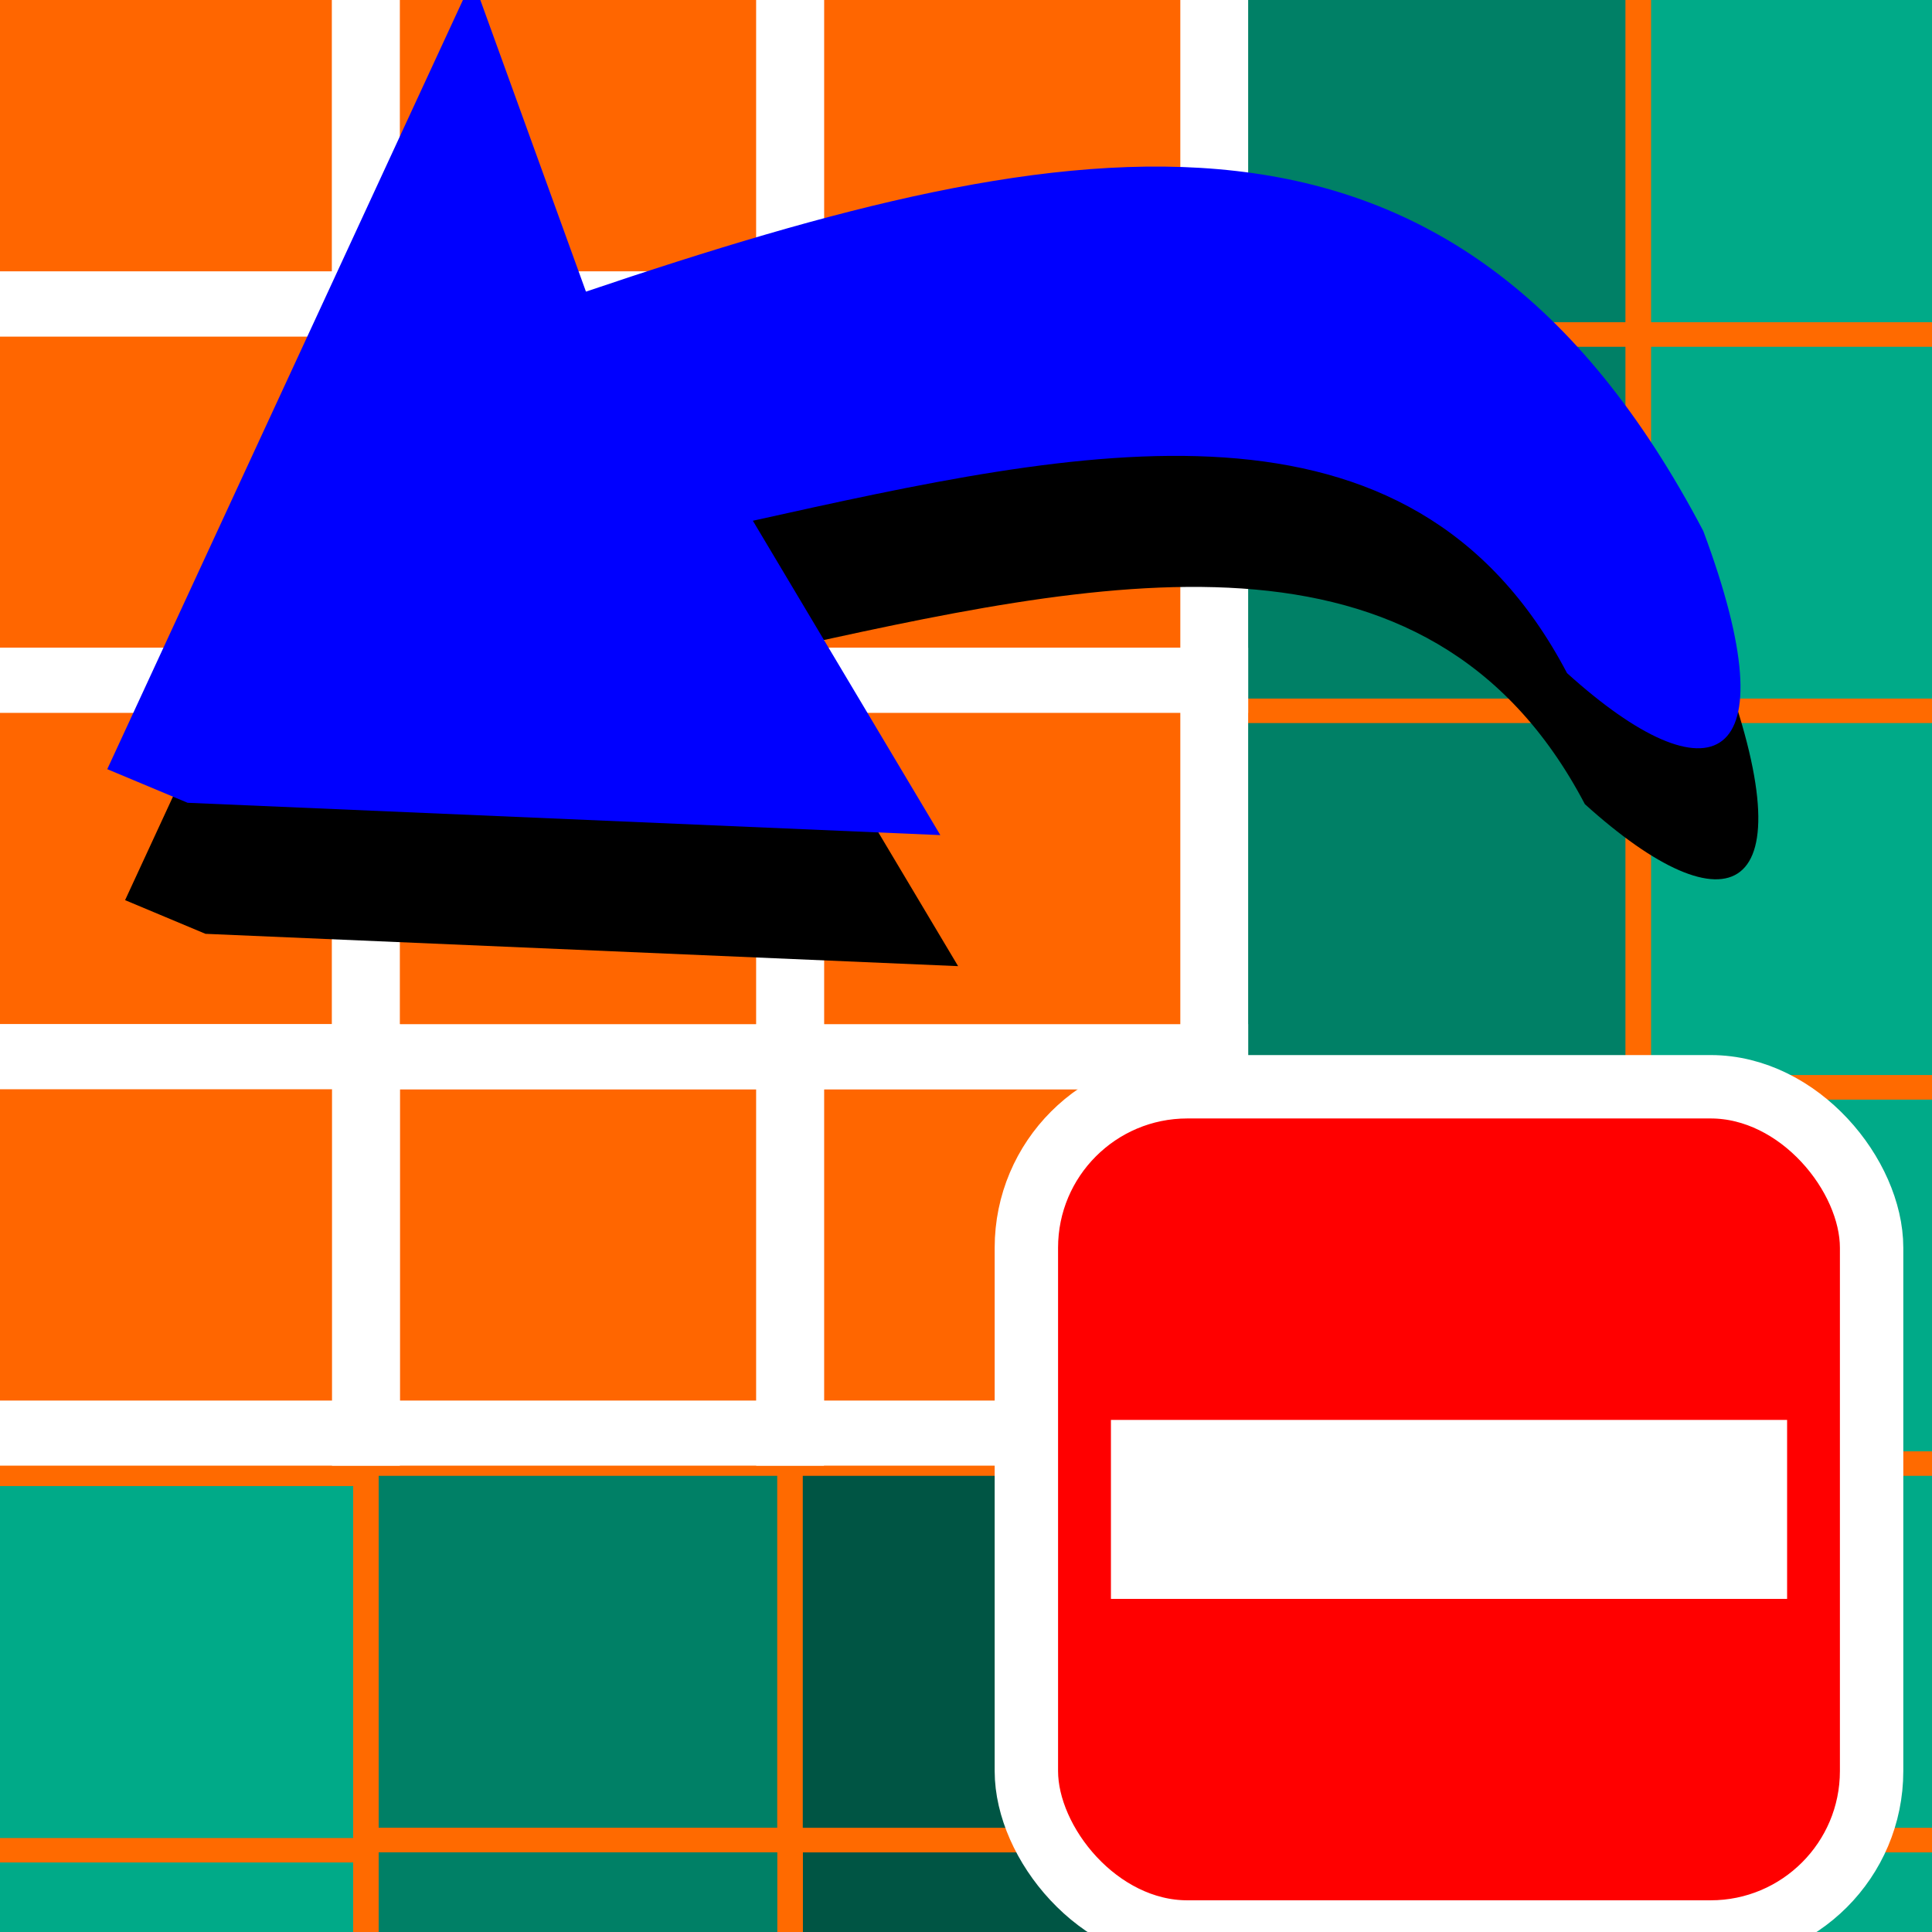 <?xml version="1.0" encoding="UTF-8" standalone="no"?>
<!-- Created with Inkscape (http://www.inkscape.org/) -->

<svg
   xmlns:dc="http://purl.org/dc/elements/1.1/"
   xmlns:cc="http://creativecommons.org/ns#"
   xmlns:rdf="http://www.w3.org/1999/02/22-rdf-syntax-ns#"
   xmlns:svg="http://www.w3.org/2000/svg"
   xmlns="http://www.w3.org/2000/svg"
   xmlns:sodipodi="http://sodipodi.sourceforge.net/DTD/sodipodi-0.dtd"
   xmlns:inkscape="http://www.inkscape.org/namespaces/inkscape"
   width="34.133"
   height="34.133"
   id="svg2985"
   version="1.1"
   inkscape:version="0.92.1 r15371"
   sodipodi:docname="semiautomaticclassificationplugin_undo_edit_raster.svg"
   inkscape:export-filename="/home/luca/Scrivania/semiautomaticclassificationplugin_undo_edit_raster.png"
   inkscape:export-xdpi="67"
   inkscape:export-ydpi="67">
  <rect width="100%" height="100%" fill="#333333" stroke="none"/>
  <defs
     id="defs2987" />
  <sodipodi:namedview
     id="base"
     pagecolor="#ffffff"
     bordercolor="#666666"
     borderopacity="1.0"
     inkscape:pageopacity="0.0"
     inkscape:pageshadow="2"
     inkscape:zoom="5.598901"
     inkscape:cx="-49.70389"
     inkscape:cy="7.2794257"
     inkscape:current-layer="layer1"
     showgrid="true"
     inkscape:grid-bbox="true"
     inkscape:document-units="px"
     showguides="true"
     inkscape:snap-global="true"
     inkscape:window-width="1366"
     inkscape:window-height="708"
     inkscape:window-x="0"
     inkscape:window-y="0"
     inkscape:window-maximized="1">
    <inkscape:grid
       type="xygrid"
       id="grid2997"
       originx="0"
       originy="0"
       spacingx="1.067"
       spacingy="1.067" />
  </sodipodi:namedview>
  <g
     id="layer1"
     inkscape:label="Layer 1"
     inkscape:groupmode="layer">
    <g
       id="g3131"
       transform="matrix(1.405,0,0,1.348,73.905,1.954)">
      <rect
         ry="1.644"
         rx="0"
         y="-6.8"
         x="-53.333"
         height="4.933"
         width="5.333"
         id="rect5839-1-8"
         style="fill:#00aa88;fill-opacity:1;fill-rule:evenodd;stroke:#ff6a00;stroke-width:0.32;stroke-miterlimit:4;stroke-dasharray:none;stroke-opacity:1" />
      <rect
         ry="1.644"
         rx="0"
         y="-11.733"
         x="-53.333"
         height="4.933"
         width="5.333"
         id="rect5839-1-8-1"
         style="fill:#00aa88;fill-opacity:1;fill-rule:evenodd;stroke:#ff6a00;stroke-width:0.32;stroke-miterlimit:4;stroke-dasharray:none;stroke-opacity:1" />
      <rect
         ry="1.644"
         rx="0"
         y="3.067"
         x="-53.333"
         height="4.933"
         width="5.333"
         id="rect5839-1-8-9"
         style="fill:#00aa88;fill-opacity:1;fill-rule:evenodd;stroke:#ff6a00;stroke-width:0.32;stroke-miterlimit:4;stroke-dasharray:none;stroke-opacity:1" />
      <rect
         ry="1.644"
         rx="0"
         y="-1.867"
         x="-53.333"
         height="4.933"
         width="5.333"
         id="rect5839-1-8-1-5"
         style="fill:#00aa88;fill-opacity:1;fill-rule:evenodd;stroke:#ff6a00;stroke-width:0.32;stroke-miterlimit:4;stroke-dasharray:none;stroke-opacity:1" />
      <rect
         ry="1.644"
         rx="0"
         y="12.933"
         x="-53.333"
         height="4.933"
         width="5.333"
         id="rect5839-1-8-7"
         style="fill:#00aa88;fill-opacity:1;fill-rule:evenodd;stroke:#ff6a00;stroke-width:0.32;stroke-miterlimit:4;stroke-dasharray:none;stroke-opacity:1" />
      <rect
         ry="1.644"
         rx="0"
         y="8"
         x="-53.333"
         height="4.933"
         width="5.333"
         id="rect5839-1-8-1-55"
         style="fill:#00aa88;fill-opacity:1;fill-rule:evenodd;stroke:#ff6a00;stroke-width:0.32;stroke-miterlimit:4;stroke-dasharray:none;stroke-opacity:1" />
      <rect
         ry="1.644"
         rx="0"
         y="22.8"
         x="-53.333"
         height="4.933"
         width="5.333"
         id="rect5839-1-8-9-7"
         style="fill:#00aa88;fill-opacity:1;fill-rule:evenodd;stroke:#ff6a00;stroke-width:0.32;stroke-miterlimit:4;stroke-dasharray:none;stroke-opacity:1" />
      <rect
         ry="1.644"
         rx="0"
         y="17.867"
         x="-53.333"
         height="4.933"
         width="5.333"
         id="rect5839-1-8-1-5-0"
         style="fill:#00aa88;fill-opacity:1;fill-rule:evenodd;stroke:#ff6a00;stroke-width:0.32;stroke-miterlimit:4;stroke-dasharray:none;stroke-opacity:1" />
      <rect
         ry="1.644"
         rx="0"
         y="-6.8"
         x="-64"
         height="4.933"
         width="5.333"
         id="rect5839"
         style="fill:#00ffcc;fill-opacity:1;fill-rule:evenodd;stroke:#ff6a00;stroke-width:0.32;stroke-miterlimit:4;stroke-dasharray:none;stroke-opacity:1" />
      <rect
         ry="1.644"
         rx="0"
         y="-6.8"
         x="-58.667"
         height="4.933"
         width="5.333"
         id="rect5839-1"
         style="fill:#00d4aa;fill-opacity:1;fill-rule:evenodd;stroke:#ff6a00;stroke-width:0.32;stroke-miterlimit:4;stroke-dasharray:none;stroke-opacity:1" />
      <rect
         ry="1.644"
         rx="0"
         y="-11.733"
         x="-58.667"
         height="4.933"
         width="5.333"
         id="rect5839-1-4"
         style="fill:#00d4aa;fill-opacity:1;fill-rule:evenodd;stroke:#ff6a00;stroke-width:0.32;stroke-miterlimit:4;stroke-dasharray:none;stroke-opacity:1" />
      <rect
         ry="1.644"
         rx="0"
         y="3.067"
         x="-64"
         height="4.933"
         width="5.333"
         id="rect5839-8"
         style="fill:#00ffcc;fill-opacity:1;fill-rule:evenodd;stroke:#ff6a00;stroke-width:0.32;stroke-miterlimit:4;stroke-dasharray:none;stroke-opacity:1" />
      <rect
         ry="1.644"
         rx="0"
         y="3.067"
         x="-58.667"
         height="4.933"
         width="5.333"
         id="rect5839-1-88"
         style="fill:#00d4aa;fill-opacity:1;fill-rule:evenodd;stroke:#ff6a00;stroke-width:0.32;stroke-miterlimit:4;stroke-dasharray:none;stroke-opacity:1" />
      <rect
         ry="1.644"
         rx="0"
         y="-1.867"
         x="-64"
         height="4.933"
         width="5.333"
         id="rect5839-0-4"
         style="fill:#00ffcc;fill-opacity:1;fill-rule:evenodd;stroke:#ff6a00;stroke-width:0.32;stroke-miterlimit:4;stroke-dasharray:none;stroke-opacity:1" />
      <rect
         ry="1.644"
         rx="0"
         y="-1.867"
         x="-58.667"
         height="4.933"
         width="5.333"
         id="rect5839-1-4-2"
         style="fill:#00d4aa;fill-opacity:1;fill-rule:evenodd;stroke:#ff6a00;stroke-width:0.32;stroke-miterlimit:4;stroke-dasharray:none;stroke-opacity:1" />
      <rect
         ry="1.644"
         rx="0"
         y="12.933"
         x="-64"
         height="4.933"
         width="5.333"
         id="rect5839-03"
         style="fill:#00ffcc;fill-opacity:1;fill-rule:evenodd;stroke:#ff6a00;stroke-width:0.32;stroke-miterlimit:4;stroke-dasharray:none;stroke-opacity:1" />
      <rect
         ry="1.644"
         rx="0"
         y="12.933"
         x="-58.667"
         height="4.933"
         width="5.333"
         id="rect5839-1-6"
         style="fill:#00d4aa;fill-opacity:1;fill-rule:evenodd;stroke:#ff6a00;stroke-width:0.32;stroke-miterlimit:4;stroke-dasharray:none;stroke-opacity:1" />
      <rect
         ry="1.644"
         rx="0"
         y="8"
         x="-64"
         height="4.933"
         width="5.333"
         id="rect5839-0-7"
         style="fill:#00ffcc;fill-opacity:1;fill-rule:evenodd;stroke:#ff6a00;stroke-width:0.32;stroke-miterlimit:4;stroke-dasharray:none;stroke-opacity:1" />
      <rect
         ry="1.644"
         rx="0"
         y="8"
         x="-58.667"
         height="4.933"
         width="5.333"
         id="rect5839-1-4-6"
         style="fill:#00d4aa;fill-opacity:1;fill-rule:evenodd;stroke:#ff6a00;stroke-width:0.32;stroke-miterlimit:4;stroke-dasharray:none;stroke-opacity:1" />
      <rect
         ry="1.644"
         rx="0"
         y="22.8"
         x="-58.667"
         height="4.933"
         width="5.333"
         id="rect5839-1-88-1"
         style="fill:#00d4aa;fill-opacity:1;fill-rule:evenodd;stroke:#ff6a00;stroke-width:0.32;stroke-miterlimit:4;stroke-dasharray:none;stroke-opacity:1" />
      <rect
         ry="1.644"
         rx="0"
         y="17.867"
         x="-64"
         height="4.933"
         width="5.333"
         id="rect5839-0-4-1"
         style="fill:#00ffcc;fill-opacity:1;fill-rule:evenodd;stroke:#ff6a00;stroke-width:0.32;stroke-miterlimit:4;stroke-dasharray:none;stroke-opacity:1" />
      <rect
         ry="1.644"
         rx="0"
         y="17.867"
         x="-58.667"
         height="4.933"
         width="5.333"
         id="rect5839-1-4-2-7"
         style="fill:#00d4aa;fill-opacity:1;fill-rule:evenodd;stroke:#ff6a00;stroke-width:0.32;stroke-miterlimit:4;stroke-dasharray:none;stroke-opacity:1" />
      <rect
         ry="1.644"
         rx="0"
         y="22.8"
         x="-64"
         height="4.933"
         width="5.333"
         id="rect5839-0-4-1-4"
         style="fill:#00ffcc;fill-opacity:1;fill-rule:evenodd;stroke:#ff6a00;stroke-width:0.32;stroke-miterlimit:4;stroke-dasharray:none;stroke-opacity:1" />
      <rect
         ry="1.644"
         rx="0"
         y="-11.733"
         x="-64"
         height="4.933"
         width="5.333"
         id="rect5839-0-4-1-2"
         style="fill:#00ffcc;fill-opacity:1;fill-rule:evenodd;stroke:#ff6a00;stroke-width:0.32;stroke-miterlimit:4;stroke-dasharray:none;stroke-opacity:1" />
      <rect
         ry="1.644"
         rx="0"
         y="-6.933"
         x="-37.333"
         height="4.933"
         width="5.333"
         id="rect5839-1-8-44"
         style="fill:#008066;fill-opacity:1;fill-rule:evenodd;stroke:#ff6a00;stroke-width:0.32;stroke-miterlimit:4;stroke-dasharray:none;stroke-opacity:1" />
      <rect
         ry="1.644"
         rx="0"
         y="-11.867"
         x="-37.333"
         height="4.933"
         width="5.333"
         id="rect5839-1-8-1-7"
         style="fill:#008066;fill-opacity:1;fill-rule:evenodd;stroke:#ff6a00;stroke-width:0.32;stroke-miterlimit:4;stroke-dasharray:none;stroke-opacity:1" />
      <rect
         ry="1.644"
         rx="0"
         y="2.933"
         x="-37.333"
         height="4.933"
         width="5.333"
         id="rect5839-1-8-9-0"
         style="fill:#008066;fill-opacity:1;fill-rule:evenodd;stroke:#ff6a00;stroke-width:0.32;stroke-miterlimit:4;stroke-dasharray:none;stroke-opacity:1" />
      <rect
         ry="1.644"
         rx="0"
         y="-2"
         x="-37.333"
         height="4.933"
         width="5.333"
         id="rect5839-1-8-1-5-5"
         style="fill:#008066;fill-opacity:1;fill-rule:evenodd;stroke:#ff6a00;stroke-width:0.32;stroke-miterlimit:4;stroke-dasharray:none;stroke-opacity:1" />
      <rect
         ry="1.644"
         rx="0"
         y="12.8"
         x="-37.333"
         height="4.933"
         width="5.333"
         id="rect5839-1-8-7-2"
         style="fill:#008066;fill-opacity:1;fill-rule:evenodd;stroke:#ff6a00;stroke-width:0.32;stroke-miterlimit:4;stroke-dasharray:none;stroke-opacity:1" />
      <rect
         ry="1.644"
         rx="0"
         y="7.867"
         x="-37.333"
         height="4.933"
         width="5.333"
         id="rect5839-1-8-1-55-06"
         style="fill:#008066;fill-opacity:1;fill-rule:evenodd;stroke:#ff6a00;stroke-width:0.32;stroke-miterlimit:4;stroke-dasharray:none;stroke-opacity:1" />
      <rect
         ry="1.644"
         rx="0"
         y="22.667"
         x="-37.333"
         height="4.933"
         width="5.333"
         id="rect5839-1-8-9-7-2"
         style="fill:#008066;fill-opacity:1;fill-rule:evenodd;stroke:#ff6a00;stroke-width:0.32;stroke-miterlimit:4;stroke-dasharray:none;stroke-opacity:1" />
      <rect
         ry="1.644"
         rx="0"
         y="17.733"
         x="-37.333"
         height="4.933"
         width="5.333"
         id="rect5839-1-8-1-5-0-4"
         style="fill:#008066;fill-opacity:1;fill-rule:evenodd;stroke:#ff6a00;stroke-width:0.32;stroke-miterlimit:4;stroke-dasharray:none;stroke-opacity:1" />
      <rect
         ry="1.644"
         rx="0"
         y="-6.933"
         x="-48"
         height="4.933"
         width="5.333"
         id="rect5839-7"
         style="fill:#008066;fill-opacity:1;fill-rule:evenodd;stroke:#ff6a00;stroke-width:0.32;stroke-miterlimit:4;stroke-dasharray:none;stroke-opacity:1" />
      <rect
         ry="1.644"
         rx="0"
         y="-6.933"
         x="-42.667"
         height="4.933"
         width="5.333"
         id="rect5839-1-2"
         style="fill:#005544;fill-opacity:1;fill-rule:evenodd;stroke:#ff6a00;stroke-width:0.32;stroke-miterlimit:4;stroke-dasharray:none;stroke-opacity:1" />
      <rect
         ry="1.644"
         rx="0"
         y="-11.867"
         x="-42.667"
         height="4.933"
         width="5.333"
         id="rect5839-1-4-28"
         style="fill:#005544;fill-opacity:1;fill-rule:evenodd;stroke:#ff6a00;stroke-width:0.32;stroke-miterlimit:4;stroke-dasharray:none;stroke-opacity:1" />
      <rect
         ry="1.644"
         rx="0"
         y="2.933"
         x="-48"
         height="4.933"
         width="5.333"
         id="rect5839-8-3"
         style="fill:#008066;fill-opacity:1;fill-rule:evenodd;stroke:#ff6a00;stroke-width:0.32;stroke-miterlimit:4;stroke-dasharray:none;stroke-opacity:1" />
      <rect
         ry="1.644"
         rx="0"
         y="2.933"
         x="-42.667"
         height="4.933"
         width="5.333"
         id="rect5839-1-88-3"
         style="fill:#005544;fill-opacity:1;fill-rule:evenodd;stroke:#ff6a00;stroke-width:0.32;stroke-miterlimit:4;stroke-dasharray:none;stroke-opacity:1" />
      <rect
         ry="1.644"
         rx="0"
         y="-2"
         x="-48"
         height="4.933"
         width="5.333"
         id="rect5839-0-4-148"
         style="fill:#008066;fill-opacity:1;fill-rule:evenodd;stroke:#ff6a00;stroke-width:0.32;stroke-miterlimit:4;stroke-dasharray:none;stroke-opacity:1" />
      <rect
         ry="1.644"
         rx="0"
         y="-2"
         x="-42.667"
         height="4.933"
         width="5.333"
         id="rect5839-1-4-2-8"
         style="fill:#005544;fill-opacity:1;fill-rule:evenodd;stroke:#ff6a00;stroke-width:0.32;stroke-miterlimit:4;stroke-dasharray:none;stroke-opacity:1" />
      <rect
         ry="1.644"
         rx="0"
         y="12.8"
         x="-48"
         height="4.933"
         width="5.333"
         id="rect5839-03-7"
         style="fill:#008066;fill-opacity:1;fill-rule:evenodd;stroke:#ff6a00;stroke-width:0.32;stroke-miterlimit:4;stroke-dasharray:none;stroke-opacity:1" />
      <rect
         ry="1.644"
         rx="0"
         y="12.8"
         x="-42.667"
         height="4.933"
         width="5.333"
         id="rect5839-1-6-5"
         style="fill:#005544;fill-opacity:1;fill-rule:evenodd;stroke:#ff6a00;stroke-width:0.32;stroke-miterlimit:4;stroke-dasharray:none;stroke-opacity:1" />
      <rect
         ry="1.644"
         rx="0"
         y="7.867"
         x="-48"
         height="4.933"
         width="5.333"
         id="rect5839-0-7-8"
         style="fill:#008066;fill-opacity:1;fill-rule:evenodd;stroke:#ff6a00;stroke-width:0.32;stroke-miterlimit:4;stroke-dasharray:none;stroke-opacity:1" />
      <rect
         ry="1.644"
         rx="0"
         y="7.867"
         x="-42.667"
         height="4.933"
         width="5.333"
         id="rect5839-1-4-6-31"
         style="fill:#005544;fill-opacity:1;fill-rule:evenodd;stroke:#ff6a00;stroke-width:0.32;stroke-miterlimit:4;stroke-dasharray:none;stroke-opacity:1" />
      <rect
         ry="1.644"
         rx="0"
         y="22.667"
         x="-42.667"
         height="4.933"
         width="5.333"
         id="rect5839-1-88-1-90"
         style="fill:#005544;fill-opacity:1;fill-rule:evenodd;stroke:#ff6a00;stroke-width:0.32;stroke-miterlimit:4;stroke-dasharray:none;stroke-opacity:1" />
      <rect
         ry="1.644"
         rx="0"
         y="17.733"
         x="-48"
         height="4.933"
         width="5.333"
         id="rect5839-0-4-1-83"
         style="fill:#008066;fill-opacity:1;fill-rule:evenodd;stroke:#ff6a00;stroke-width:0.32;stroke-miterlimit:4;stroke-dasharray:none;stroke-opacity:1" />
      <rect
         ry="1.644"
         rx="0"
         y="17.733"
         x="-42.667"
         height="4.933"
         width="5.333"
         id="rect5839-1-4-2-7-1"
         style="fill:#005544;fill-opacity:1;fill-rule:evenodd;stroke:#ff6a00;stroke-width:0.32;stroke-miterlimit:4;stroke-dasharray:none;stroke-opacity:1" />
      <rect
         ry="1.644"
         rx="0"
         y="22.667"
         x="-48"
         height="4.933"
         width="5.333"
         id="rect5839-0-4-1-4-5"
         style="fill:#008066;fill-opacity:1;fill-rule:evenodd;stroke:#ff6a00;stroke-width:0.32;stroke-miterlimit:4;stroke-dasharray:none;stroke-opacity:1" />
      <rect
         ry="1.644"
         rx="0"
         y="-11.867"
         x="-48"
         height="4.933"
         width="5.333"
         id="rect5839-0-4-1-2-96"
         style="fill:#008066;fill-opacity:1;fill-rule:evenodd;stroke:#ff6a00;stroke-width:0.32;stroke-miterlimit:4;stroke-dasharray:none;stroke-opacity:1" />
      <rect
         ry="1.644"
         rx="0"
         y="-6.933"
         x="-32"
         height="4.933"
         width="5.333"
         id="rect5839-1-8-44-2"
         style="fill:#00aa88;fill-opacity:1;fill-rule:evenodd;stroke:#ff6a00;stroke-width:0.32;stroke-miterlimit:4;stroke-dasharray:none;stroke-opacity:1" />
      <rect
         ry="1.644"
         rx="0"
         y="-11.867"
         x="-32"
         height="4.933"
         width="5.333"
         id="rect5839-1-8-1-7-6"
         style="fill:#00aa88;fill-opacity:1;fill-rule:evenodd;stroke:#ff6a00;stroke-width:0.32;stroke-miterlimit:4;stroke-dasharray:none;stroke-opacity:1" />
      <rect
         ry="1.644"
         rx="0"
         y="2.933"
         x="-32"
         height="4.933"
         width="5.333"
         id="rect5839-1-8-9-0-8"
         style="fill:#00aa88;fill-opacity:1;fill-rule:evenodd;stroke:#ff6a00;stroke-width:0.32;stroke-miterlimit:4;stroke-dasharray:none;stroke-opacity:1" />
      <rect
         ry="1.644"
         rx="0"
         y="-2"
         x="-32"
         height="4.933"
         width="5.333"
         id="rect5839-1-8-1-5-5-1"
         style="fill:#00aa88;fill-opacity:1;fill-rule:evenodd;stroke:#ff6a00;stroke-width:0.32;stroke-miterlimit:4;stroke-dasharray:none;stroke-opacity:1" />
      <rect
         ry="1.644"
         rx="0"
         y="12.8"
         x="-32"
         height="4.933"
         width="5.333"
         id="rect5839-1-8-7-2-7"
         style="fill:#00aa88;fill-opacity:1;fill-rule:evenodd;stroke:#ff6a00;stroke-width:0.32;stroke-miterlimit:4;stroke-dasharray:none;stroke-opacity:1" />
      <rect
         ry="1.644"
         rx="0"
         y="7.867"
         x="-32"
         height="4.933"
         width="5.333"
         id="rect5839-1-8-1-55-06-2"
         style="fill:#00aa88;fill-opacity:1;fill-rule:evenodd;stroke:#ff6a00;stroke-width:0.32;stroke-miterlimit:4;stroke-dasharray:none;stroke-opacity:1" />
      <rect
         ry="1.644"
         rx="0"
         y="22.667"
         x="-32"
         height="4.933"
         width="5.333"
         id="rect5839-1-8-9-7-2-3"
         style="fill:#00aa88;fill-opacity:1;fill-rule:evenodd;stroke:#ff6a00;stroke-width:0.32;stroke-miterlimit:4;stroke-dasharray:none;stroke-opacity:1" />
      <rect
         ry="1.644"
         rx="0"
         y="17.733"
         x="-32"
         height="4.933"
         width="5.333"
         id="rect5839-1-8-1-5-0-4-4"
         style="fill:#00aa88;fill-opacity:1;fill-rule:evenodd;stroke:#ff6a00;stroke-width:0.32;stroke-miterlimit:4;stroke-dasharray:none;stroke-opacity:1" />
      <g
         style="fill:#ff6600;stroke:#ffffff;stroke-opacity:1"
         transform="translate(-30.933,-9.333)"
         id="g3219">
        <rect
           style="fill:#ff6600;fill-opacity:1;fill-rule:evenodd;stroke:#ffffff;stroke-width:0.853;stroke-miterlimit:4;stroke-dasharray:none;stroke-opacity:1"
           id="rect5839-1-8-7-4"
           width="5.333"
           height="4.933"
           x="-11.733"
           y="11.867"
           rx="0"
           ry="1.644"
           inkscape:export-filename="/home/luca/Scrivania/rect5839-0-4-1-2-9.png"
           inkscape:export-xdpi="67"
           inkscape:export-ydpi="67" />
        <rect
           style="fill:#ff6600;fill-opacity:1;fill-rule:evenodd;stroke:#ffffff;stroke-width:0.853;stroke-miterlimit:4;stroke-dasharray:none;stroke-opacity:1"
           id="rect5839-1-8-1-55-0"
           width="5.333"
           height="4.933"
           x="-11.733"
           y="6.933"
           rx="0"
           ry="1.644"
           inkscape:export-filename="/home/luca/Scrivania/rect5839-0-4-1-2-9.png"
           inkscape:export-xdpi="67"
           inkscape:export-ydpi="67" />
        <rect
           style="fill:#ff6600;fill-opacity:1;fill-rule:evenodd;stroke:#ffffff;stroke-width:0.853;stroke-miterlimit:4;stroke-dasharray:none;stroke-opacity:1"
           id="rect5839-1-8-9-7-4"
           width="5.333"
           height="4.933"
           x="-11.733"
           y="21.733"
           rx="0"
           ry="1.644"
           inkscape:export-filename="/home/luca/Scrivania/rect5839-0-4-1-2-9.png"
           inkscape:export-xdpi="67"
           inkscape:export-ydpi="67" />
        <rect
           style="fill:#ff6600;fill-opacity:1;fill-rule:evenodd;stroke:#ffffff;stroke-width:0.853;stroke-miterlimit:4;stroke-dasharray:none;stroke-opacity:1"
           id="rect5839-1-8-1-5-0-9"
           width="5.333"
           height="4.933"
           x="-11.733"
           y="16.8"
           rx="0"
           ry="1.644"
           inkscape:export-filename="/home/luca/Scrivania/rect5839-0-4-1-2-9.png"
           inkscape:export-xdpi="67"
           inkscape:export-ydpi="67" />
        <rect
           style="fill:#ff6600;fill-opacity:1;fill-rule:evenodd;stroke:#ffffff;stroke-width:0.853;stroke-miterlimit:4;stroke-dasharray:none;stroke-opacity:1"
           id="rect5839-03-8"
           width="5.333"
           height="4.933"
           x="-22.4"
           y="11.867"
           rx="0"
           ry="1.644"
           inkscape:export-filename="/home/luca/Scrivania/rect5839-0-4-1-2-9.png"
           inkscape:export-xdpi="67"
           inkscape:export-ydpi="67" />
        <rect
           style="fill:#ff6600;fill-opacity:1;fill-rule:evenodd;stroke:#ffffff;stroke-width:0.853;stroke-miterlimit:4;stroke-dasharray:none;stroke-opacity:1"
           id="rect5839-1-6-6"
           width="5.333"
           height="4.933"
           x="-17.067"
           y="11.867"
           rx="0"
           ry="1.644"
           inkscape:export-filename="/home/luca/Scrivania/rect5839-0-4-1-2-9.png"
           inkscape:export-xdpi="67"
           inkscape:export-ydpi="67" />
        <rect
           style="fill:#ff6600;fill-opacity:1;fill-rule:evenodd;stroke:#ffffff;stroke-width:0.853;stroke-miterlimit:4;stroke-dasharray:none;stroke-opacity:1"
           id="rect5839-0-7-2"
           width="5.333"
           height="4.933"
           x="-22.4"
           y="6.933"
           rx="0"
           ry="1.644"
           inkscape:export-filename="/home/luca/Scrivania/rect5839-0-4-1-2-9.png"
           inkscape:export-xdpi="67"
           inkscape:export-ydpi="67" />
        <rect
           style="fill:#ff6600;fill-opacity:1;fill-rule:evenodd;stroke:#ffffff;stroke-width:0.853;stroke-miterlimit:4;stroke-dasharray:none;stroke-opacity:1"
           id="rect5839-1-4-6-3"
           width="5.333"
           height="4.933"
           x="-17.067"
           y="6.933"
           rx="0"
           ry="1.644"
           inkscape:export-filename="/home/luca/Scrivania/rect5839-0-4-1-2-9.png"
           inkscape:export-xdpi="67"
           inkscape:export-ydpi="67" />
        <rect
           style="fill:#ff6600;fill-opacity:1;fill-rule:evenodd;stroke:#ffffff;stroke-width:0.853;stroke-miterlimit:4;stroke-dasharray:none;stroke-opacity:1"
           id="rect5839-1-88-1-9"
           width="5.333"
           height="4.933"
           x="-17.067"
           y="21.733"
           rx="0"
           ry="1.644"
           inkscape:export-filename="/home/luca/Scrivania/rect5839-0-4-1-2-9.png"
           inkscape:export-xdpi="67"
           inkscape:export-ydpi="67" />
        <rect
           style="fill:#ff6600;fill-opacity:1;fill-rule:evenodd;stroke:#ffffff;stroke-width:0.853;stroke-miterlimit:4;stroke-dasharray:none;stroke-opacity:1"
           id="rect5839-0-4-1-8"
           width="5.333"
           height="4.933"
           x="-22.4"
           y="16.8"
           rx="0"
           ry="1.644"
           inkscape:export-filename="/home/luca/Scrivania/rect5839-0-4-1-2-9.png"
           inkscape:export-xdpi="67"
           inkscape:export-ydpi="67" />
        <rect
           style="fill:#ff6600;fill-opacity:1;fill-rule:evenodd;stroke:#ffffff;stroke-width:0.853;stroke-miterlimit:4;stroke-dasharray:none;stroke-opacity:1"
           id="rect5839-1-4-2-7-7"
           width="5.333"
           height="4.933"
           x="-17.067"
           y="16.8"
           rx="0"
           ry="1.644"
           inkscape:export-filename="/home/luca/Scrivania/rect5839-0-4-1-2-9.png"
           inkscape:export-xdpi="67"
           inkscape:export-ydpi="67" />
        <rect
           style="fill:#ff6600;fill-opacity:1;fill-rule:evenodd;stroke:#ffffff;stroke-width:0.853;stroke-miterlimit:4;stroke-dasharray:none;stroke-opacity:1"
           id="rect5839-0-4-1-4-8"
           width="5.333"
           height="4.933"
           x="-22.4"
           y="21.733"
           rx="0"
           ry="1.644"
           inkscape:export-filename="/home/luca/Scrivania/rect5839-0-4-1-2-9.png"
           inkscape:export-xdpi="67"
           inkscape:export-ydpi="67" />
      </g>
    </g>
    <path
       style="color:#000000;font-style:normal;font-variant:normal;font-weight:normal;font-stretch:normal;font-size:medium;line-height:normal;font-family:Sans;-inkscape-font-specification:Sans;text-indent:0;text-align:start;text-decoration:none;text-decoration-line:none;letter-spacing:normal;word-spacing:normal;text-transform:none;writing-mode:lr-tb;direction:ltr;baseline-shift:baseline;text-anchor:start;display:inline;overflow:visible;visibility:visible;fill:#000000;fill-opacity:1;stroke:none;stroke-width:3.413;marker:none;enable-background:accumulate"
       d="M 30.407,11.695 C 26.004,3.31 19.369,4.529 10.667,7.467 L 8.666,1.941 2.21,15.903 3.63,16.498 16.927,17.069 13.616,11.515 c 5.804,-1.286 11.61,-2.592 14.384,2.692 2.525,2.282 3.992,1.734 2.407,-2.511 z"
       id="path2988-7-0"
       inkscape:connector-curvature="0"
       sodipodi:nodetypes="ccccccccc" />
    <path
       style="color:#000000;font-style:normal;font-variant:normal;font-weight:normal;font-stretch:normal;font-size:medium;line-height:normal;font-family:Sans;-inkscape-font-specification:Sans;text-indent:0;text-align:start;text-decoration:none;text-decoration-line:none;letter-spacing:normal;word-spacing:normal;text-transform:none;writing-mode:lr-tb;direction:ltr;baseline-shift:baseline;text-anchor:start;display:inline;overflow:visible;visibility:visible;fill:#0000ff;fill-opacity:1;stroke:none;stroke-width:3.413;marker:none;enable-background:accumulate"
       d="M 30.092,9.381 C 25.689,0.996 19.054,2.214 10.352,5.152 L 8.351,-0.373 1.895,13.589 3.315,14.183 16.613,14.754 13.301,9.2 c 5.804,-1.286 11.61,-2.592 14.384,2.692 2.525,2.282 3.992,1.734 2.407,-2.511 z"
       id="path2988-7"
       inkscape:connector-curvature="0"
       sodipodi:nodetypes="ccccccccc" />
    <rect
       style="fill:#ff0000;fill-opacity:1;fill-rule:evenodd;stroke:#ffffff;stroke-width:1.12;stroke-linecap:square;stroke-linejoin:miter;stroke-miterlimit:4;stroke-dasharray:none;stroke-dashoffset:0;stroke-opacity:1"
       id="rect3010"
       width="14.933"
       height="14.933"
       x="18.133"
       y="19.2"
       ry="2.844" />
    <path
       style="fill:none;stroke:#ffffff;stroke-width:3.162;stroke-linecap:butt;stroke-linejoin:miter;stroke-miterlimit:4;stroke-dasharray:none;stroke-opacity:1"
       d="M 19.627,26.667 H 31.573"
       id="path3782"
       inkscape:connector-curvature="0"
       sodipodi:nodetypes="cc" />
  </g>
</svg>
